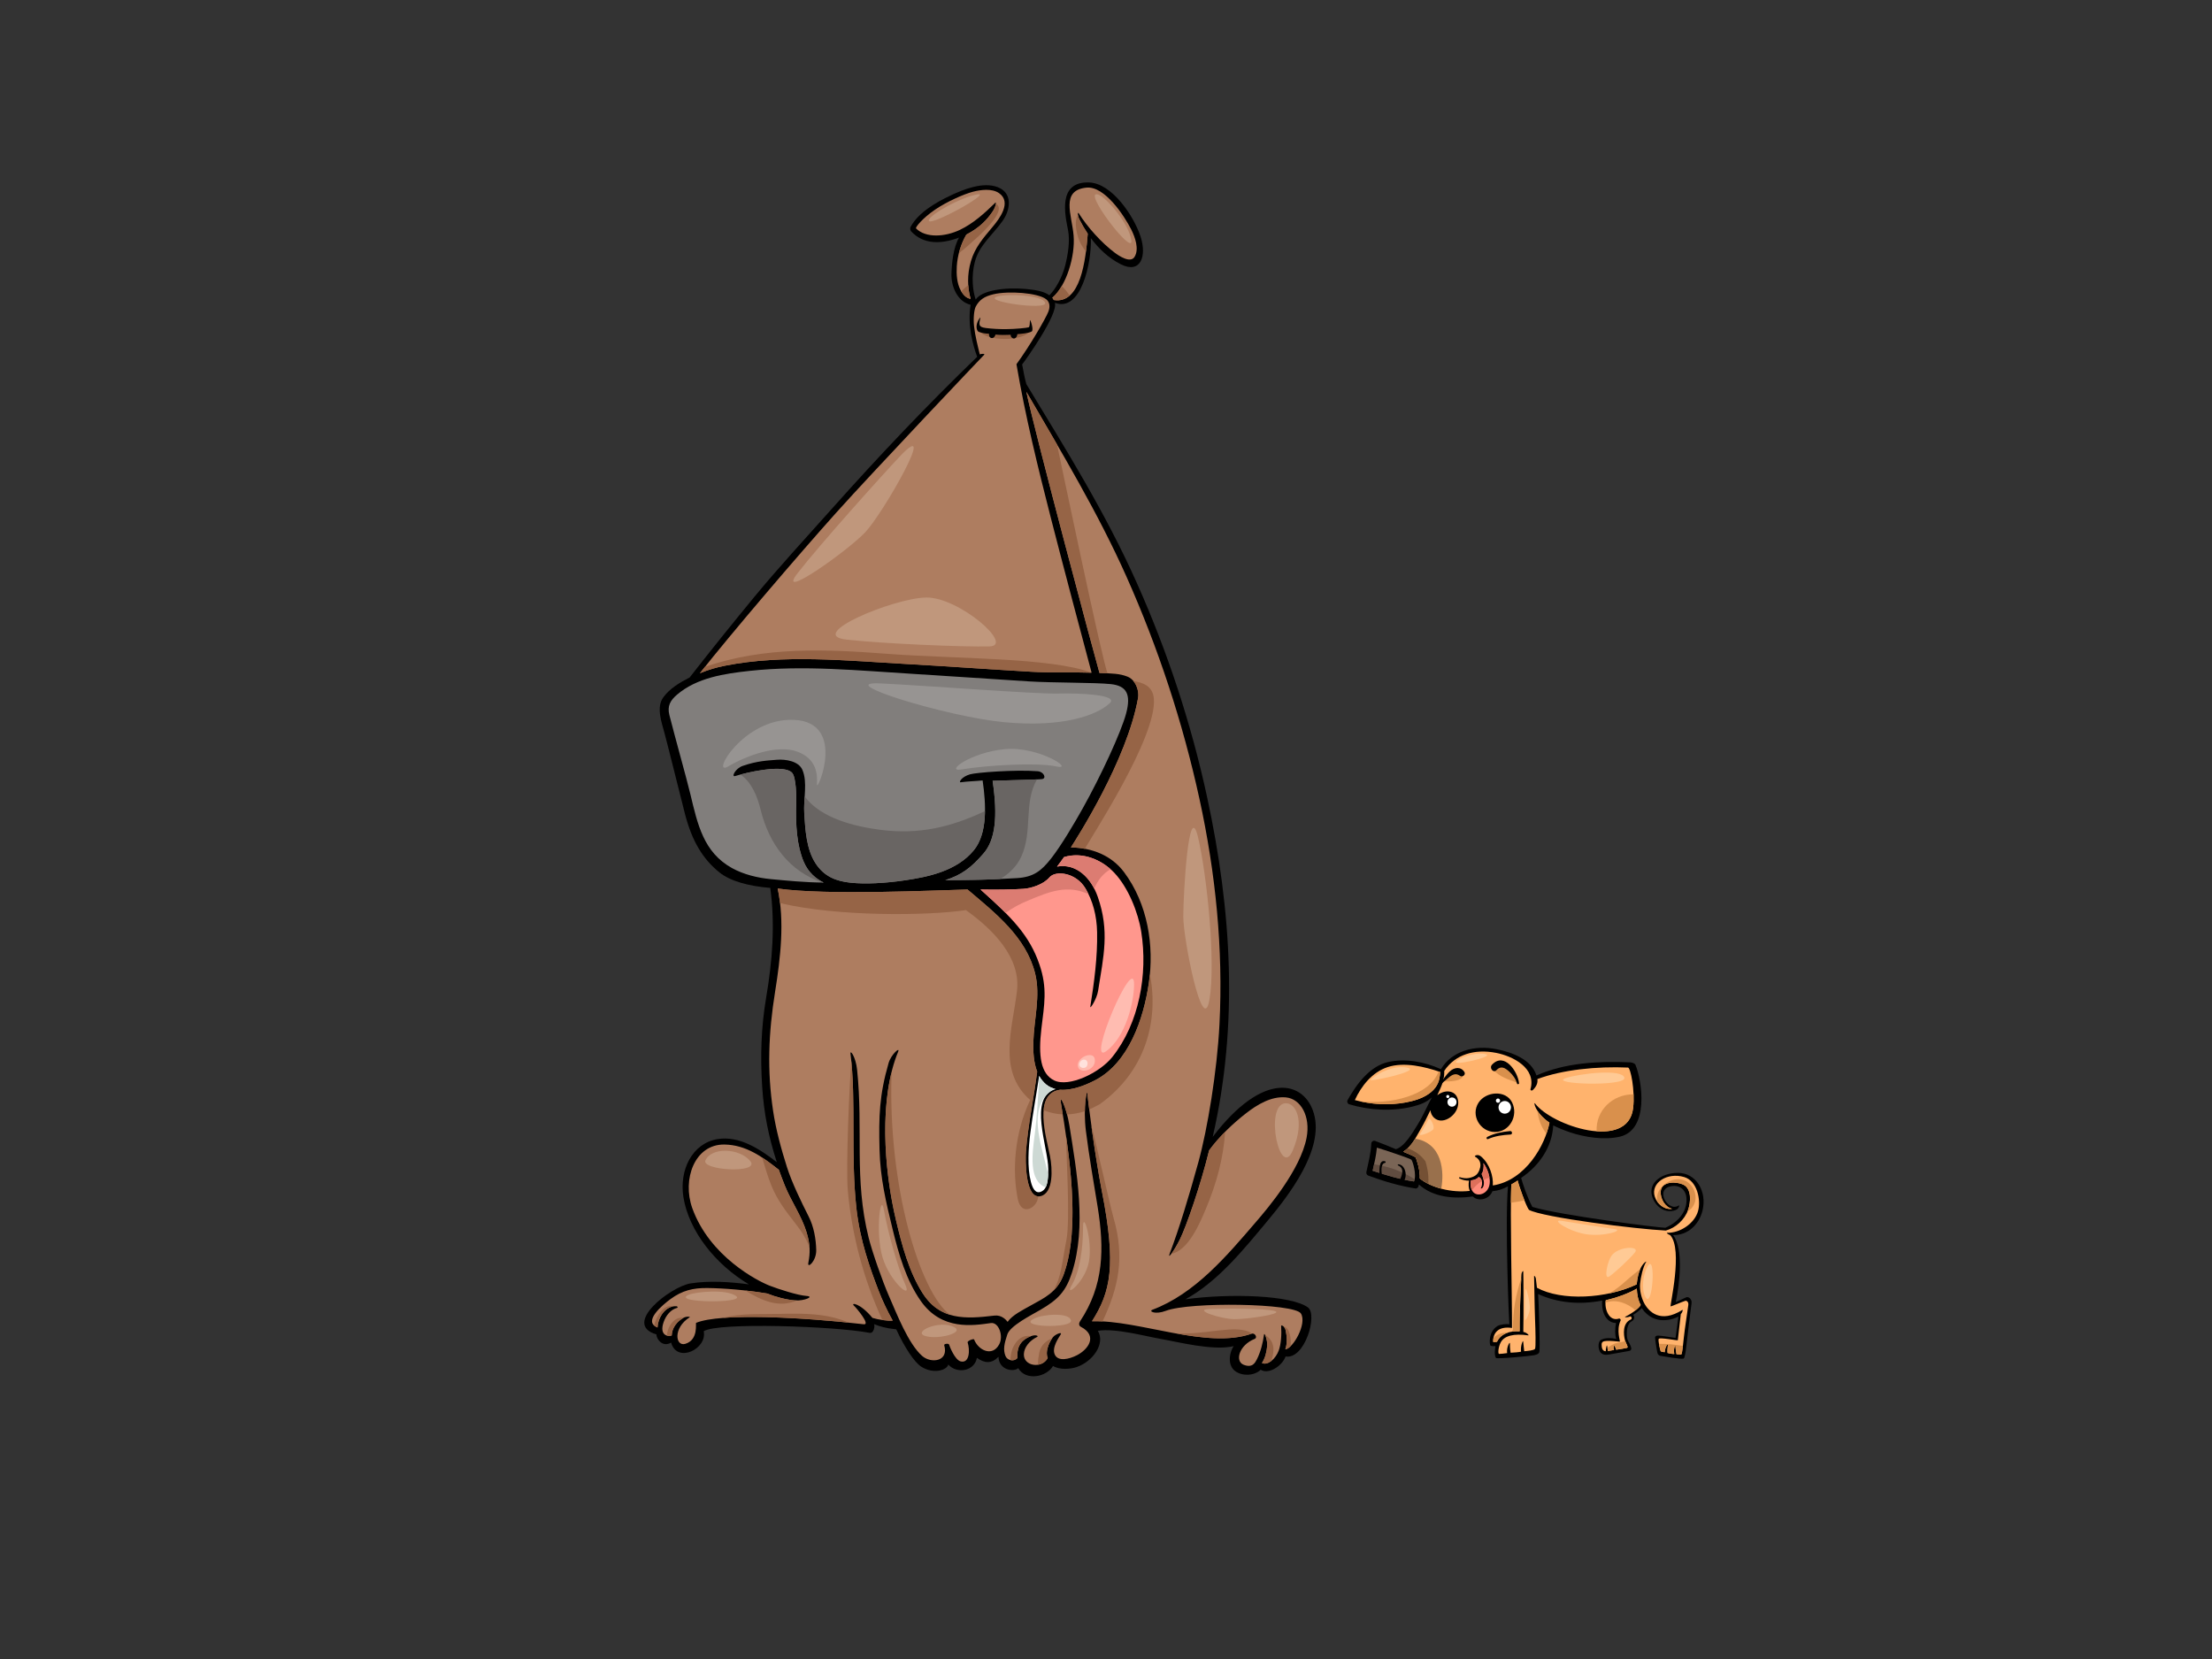 <?xml version="1.0" encoding="utf-8"?>
<!-- Generator: Adobe Illustrator 17.0.0, SVG Export Plug-In . SVG Version: 6.00 Build 0)  -->
<!DOCTYPE svg PUBLIC "-//W3C//DTD SVG 1.1//EN" "http://www.w3.org/Graphics/SVG/1.1/DTD/svg11.dtd">
<svg version="1.1" id="Layer_1" xmlns="http://www.w3.org/2000/svg" xmlns:xlink="http://www.w3.org/1999/xlink" x="0px" y="0px"
	 width="800px" height="600px" viewBox="0 0 800 600" enable-background="new 0 0 800 600" xml:space="preserve">
<rect x="0" y="0" width="800" height="600" fill="#333333" stroke="none"/>
<g>
	<path d="M473.02,472.834c-6.198-4.434-28.069-5.129-44.276-2.939c11.787-6.425,21.241-18.231,29.91-28.644
		c7.554-9.07,20.207-25.479,16.561-38.42c-3.365-11.955-18.251-15.843-36.623,8.343c9.348-40.672,6.85-81.732-2.01-122.809
		c-5.739-26.598-14.333-52.673-25.401-77.464c-11.405-25.59-25.574-48.141-39.981-71.98c-0.635-2.2-1.016-4.396-1.526-7.112
		c1.544-1.979,13.083-18.247,11.84-22.296c9.524,3.574,13.326-14.646,13.009-23.388c2.749,3.693,6.324,7.183,10.866,9.467
		c7.069,3.561,9.451-2.851,7.117-10.018c-2.377-7.305-10.271-19.309-18.643-19.587c-11.394-0.376-8.691,11.667-7.605,17.151
		c0.791,3.969-0.007,8.933-1.045,12.991c-1.092,4.264-3.491,8.521-5.704,10.667c-1.718-1.35-4.802-1.944-8.472-2.289
		c-7.349-0.687-16.025,0.451-18.163,3.84c-1.105-3.201-1.642-8.435-0.326-13.576c1.574-6.102,6.285-9.584,10.038-14.854
		c2.88-4.048,3.782-10.167-1.85-12.271c-5.305-1.976-12.364,0.883-17.009,3.078c-5.147,2.445-11.518,6.065-14.375,11.288
		c-0.317,0.579-0.103,1.37,0.183,1.68c4.271,4.558,10.386,4.828,17.314,2.244c-2.077,3.614-2.625,9.246-2.742,13.107
		c-0.14,4.59,2.205,10.092,6.933,11.188c-1.184,7.327,0.781,14.527,2.375,18.81c-18.346,17.711-35.738,36.071-52.721,55.144
		c-9.479,10.642-18.988,20.897-28.063,31.91c-7.787,9.463-16.073,19.758-23.211,28.927c-3.554,1.802-7.209,3.993-9.534,7.184
		c-2.622,3.618-0.582,9.045,0.435,12.902c1.884,7.102,5.175,20.538,7.358,29.056c2.54,9.934,6.432,16.452,12.52,21.359
		c3.988,3.21,10.729,4.978,18.384,5.599c1.793,13.199,0.759,26.456-1.479,39.599c-1.831,10.729-2.146,21.318-1.459,32.179
		c0.632,9.784,2.263,17.941,5.3,27.425c-6.217-4.823-13.63-9.658-21.471-8.348c-9.119,1.525-13.874,11.153-12.309,20.974
		c1.965,12.303,11.688,24.445,23.688,31.554c-6.8-0.895-14.331-1.412-21.082-0.344c-7.142,1.126-24.96,14.732-12.377,18.446
		c0.054,1.841,2.331,4.746,5.325,2.957c2.122,7.654,13.134,2.292,11.793-4.109c4.991-3.308,47.512-1.83,59.99,0.584
		c1.536,0.302,1.971-2.414,1.637-3.133c2.155,0.786,3.759,1.406,8.003,1.861c3.063,6.669,6.587,11.925,9.036,13.496
		c4.351,2.808,9.309,1.314,9.778-0.757c3.167,3.517,9.502,2.384,10.362-2.433c2.788,2.001,5.239,2.222,7.806-0.371
		c0.112,4.859,5.518,5.592,7.126,4.107c2.779,4.751,10.27,3.212,12.601-0.79c2.353,1.479,6.346,1.168,8.659,0.355
		c5.867-2.061,10.317-8.545,7.543-13.068c6.301-1.034,16.928,1.918,22.836,2.945c5.902,1.016,18.819,4.382,26.285,2.603
		c-1.655,2.475-2.564,7.778,1.596,9.646c3.194,1.437,6.679,0.435,8.183-1.112c2.717,1.804,7.693-1.233,9.006-4.803
		C471.909,491.765,476.654,475.42,473.02,472.834z"/>
	<path fill="#AE7D60" d="M351.034,108.096c-1.398-0.255-2.539-1.164-3.578-3.069c-1.406-2.595-1.586-5.84-1.421-8.702
		c0.234-3.842,1.421-8.028,3.456-11.489c4.7-2.442,7.413-5.224,9.555-8.41c1.075-1.59,1.416-3.588,0.894-3.079
		c-3.781,3.689-7.861,7.432-12.741,9.768c-5.481,2.62-12.4,3.024-15.9-0.504c-0.343-0.346,2.294-3.667,6.884-6.794
		c4.263-2.9,10.362-5.604,13.69-6.47c2.821-0.738,6.942-1.272,9.467,0.519c4.689,3.316,0.048,9.317-2.343,12.18
		c-3.387,4.044-6.389,7.432-7.849,12.419C349.732,99.293,349.886,104.049,351.034,108.096z"/>
	<path fill="#AE7D60" d="M388.284,85.188c-0.64-7.496-4.799-16.374,4.647-17.327c6.607-0.656,13.691,10.187,16.206,15.168
		c1.416,2.819,2.904,7.071,1.194,9.863c-1.494,2.45-5.663-0.367-7.159-1.483c-4.786-3.58-9.9-9.268-13.076-14.34
		c-0.292-0.466-0.501,0.774,0.326,2.371c0.936,1.821,1.914,3.511,2.979,5.092c-0.75,9.594-2.567,25.545-12.28,23.98
		c-0.108-0.151-0.3-0.497-0.528-0.843C385.731,103.329,388.91,92.5,388.284,85.188z"/>
	<path fill="#AE7D60" d="M302.355,185.504c13.66-15.227,53.084-56.73,53.567-57.184c0.488-0.461-1.008-0.42-1.566-0.147
		c-0.755-3.091-1.703-6.748-2.075-10.158c-0.32-2.852,0.028-6.001,0.593-7.086c1.298-2.478,3.072-3.707,6.425-4.505
		c5.522-1.315,16.036-0.504,19.026,1.774c1.359,1.033,1.542,2.731,0.797,4.604c-0.941,2.361-6.527,12.096-11.506,18.919
		c3.181,18.705,7.762,37.339,12.472,55.726c3.931,15.339,11.808,45.126,14.709,55.847c-7.815-0.271-14.135,0.089-21.825-0.347
		c-15.179-0.867-30.339-1.985-45.524-2.824c-21.318-1.181-44.076-3.549-65.207,0.632c-3.354,0.663-5.957,1.435-9.126,2.734
		C264.489,229.056,288.702,200.742,302.355,185.504z"/>
	<path fill="#817E7C" d="M278.927,317.961c-4.913-0.454-9.973-1.667-14.256-4.046c-10.229-5.707-12.359-15.729-14.974-26.629
		c-1.455-6.058-5.541-20.534-7.609-28.701c-0.833-3.281,0.387-5.328,2.779-7.36c7.221-6.146,17.151-7.6,26.206-8.588
		c19.636-2.157,39.787-0.085,59.414,1.099c14.024,0.841,27.649,1.837,41.671,2.702c8.753,0.539,23.897,0.371,29.59,0.981
		c5.693,0.609,7.39,3.657,5.527,10.621c-1.86,6.958-9.228,22.739-15.673,34.278c-2.82,5.06-7.724,13.394-11.354,18.034
		c-3.625,4.641-6.463,6.887-12.556,7.236c-10.359,0.606-15.447,0.688-25.849,0.737c5.802-1.84,9.374-4.445,13.887-9.691
		c4.234-4.909,5.197-13.248,3.261-26.249c1.448-0.104,16.156-0.382,17.877-0.62c1.723-0.233,0.637-2.669-1.55-2.841
		c-8.276-0.634-22.274,0.477-24.476,1.113c-3.215,0.936-4.157,2.991-3.43,2.891c2.672-0.371,5.345-0.396,7.963-0.671
		c1.282,8.762,1.786,19.144-3.149,25.208c-6.247,7.668-16.89,9.691-24.588,10.857c-7.697,1.161-14.794,1.45-19.875,0.932
		c-5.077-0.517-9.631-2.061-12.869-7.116c-3.257-5.09-3.655-12.024-4.019-17.86c-0.35-5.482,1.27-11.344-0.691-15.871
		c-1.341-3.109-6.017-3.909-9.307-3.621c-3.293,0.288-6.891,0.349-12.292,2.218c-2.678,0.925-4.201,4.124-2.705,3.664
		c4.558-1.434,17.818-4.429,20.648-1.108c1.432,1.678,1.516,8.924,1.454,10.551c-0.324,8.463,0.263,15.75,2.652,21.472
		c1.693,4.047,4.587,6.275,7.251,7.605C291.14,319.173,283.981,318.426,278.927,317.961z"/>
	<path fill="#696563" d="M286.527,279.56c-2.507-2.942-13.179-0.927-18.762,0.566c4.023,2.675,6.103,7.767,7.357,12.843
		c3.017,12.243,10.421,22.27,22.358,26.206c0.131,0,0.266,0.013,0.405,0.013c-2.664-1.331-5.558-3.559-7.251-7.605
		c-2.389-5.723-2.976-13.009-2.652-21.472C288.043,288.484,287.959,281.238,286.527,279.56z"/>
	<path fill="#696563" d="M369.337,309.853c4.261-9.231,0.786-19.555,5.706-27.972c-4.426,0.207-14.845,0.416-16.053,0.505
		c1.936,13.001,0.973,21.34-3.261,26.249c-4.513,5.246-8.086,7.851-13.887,9.691c8.183-0.039,13.087-0.094,19.843-0.415
		C364.958,315.995,367.68,313.435,369.337,309.853z"/>
	<path fill="#696563" d="M318.351,300.113c-8.927-1.164-21.409-4.035-27.334-12.07c-0.125,2.07-0.276,4.181-0.143,6.236
		c0.364,5.837,0.762,12.771,4.019,17.86c3.238,5.055,7.792,6.599,12.869,7.116c5.081,0.518,12.178,0.229,19.875-0.932
		c7.698-1.167,18.341-3.189,24.588-10.857c2.934-3.598,3.934-8.725,4.006-14.115C343.835,299.183,332.318,301.923,318.351,300.113z"
		/>
	<path fill="#FF978D" d="M381.205,390.724c-4.805-2.375-5.742-8.806-4.57-18.686c1.039-8.742,2.251-14.569-0.699-23.199
		c-3.587-10.493-9.959-17.018-21.322-27.135c5.936,0.137,11.599,0,15.464-0.238c2.775-0.165,7.27-1.553,9.485-4.161
		c2.224-2.612,9.61-1.783,13.063,4.095c2.595,4.423,4.043,9.711,4.158,15.777c0.173,8.923-1.054,18.095-2.46,26.895
		c-0.179,1.116,2.345-2.739,2.818-5.718c1.967-12.528,4.222-21.644-0.127-34.026c-2.459-7.023-7.841-12.141-14.717-10.92
		c0.86-1.107,1.693-2.255,2.51-3.43c6.825-2.078,13.824,1.056,18.188,5.661c5.011,5.281,8.638,14.281,9.753,21.354
		c2.428,15.281-0.716,33.071-10.46,45.287C397.757,387.963,386.596,393.404,381.205,390.724z"/>
	<path fill="#DC7C72" d="M395.761,321.412c1.332-3.332,3.381-5.604,5.884-7.063c-4.373-3.863-10.677-6.24-16.839-4.37
		c-0.817,1.175-1.65,2.323-2.51,3.43C388.172,312.363,392.956,315.965,395.761,321.412z"/>
	<path fill="#DC7C72" d="M371.648,325.756c8.264-3.473,14.329-5.818,22.004-2.4c-0.315-0.662-0.654-1.322-1.028-1.955
		c-3.452-5.878-10.838-6.707-13.063-4.095c-2.215,2.608-6.71,3.996-9.485,4.161c-3.865,0.238-9.528,0.375-15.464,0.238
		c3.474,3.098,6.476,5.855,9.082,8.489C366.131,328.342,368.952,326.895,371.648,325.756z"/>
	<path fill="#FFFFFF" d="M381.826,393.872c-10.18,2.884-2.66,21.312-2.705,28.948c-0.023,4.123-0.292,7.081-2.499,8.119
		c-2.216,1.043-3.244-1.415-3.801-3.553c-1.358-5.258-0.88-12.197-0.168-17.762c0.864-6.83,2.216-14.158,3.168-20.507
		c0.627,1.112,1.518,2.267,2.534,3.098C379.391,393.059,380.576,393.578,381.826,393.872z"/>
	<path fill="#CDD9D4" d="M378.226,396.302c0.393-0.537,0.875-1.007,1.437-1.404c0.501-0.417,1.045-0.806,1.651-1.174
		c-1.062-0.308-2.061-0.775-2.959-1.508c-1.017-0.831-1.907-1.987-2.534-3.098c-0.354,7.164-0.73,14.534-1.652,21.588
		c-0.837,6.446-2.217,16.404,4.003,18.68c0.593-1.121,0.821-2.675,0.902-4.584C377.022,415.252,372.161,403.375,378.226,396.302z"/>
	<path fill="#AE7D60" d="M464.846,487.982c0.745-1.868,0.605-4.754,0.136-6.849c-0.342-1.517-1.671-2.08-1.641-1.588
		c0.211,3.114-0.038,6.662-0.884,8.926c-1.056,2.837-3.809,5.472-6.062,4.492c1.23-1.92,1.691-3.996,1.913-6.291
		c0.158-1.746-1.003-5.141-1.164-3.946c-0.409,2.977-1.197,6.176-2.587,8.927c-0.625,1.158-1.568,3.184-4.769,1.934
		c-3.206-1.24-1.773-7.055,3.99-9.367c1.139-0.451,0.071-2.278-1.127-1.868c-16.358,5.703-40.602-5.043-57.723-4.498
		c6.734-10.588,8.886-20.09,3.607-46.915c-2.36-11.971-4.961-31.588-5.263-35.539c-0.135-1.826-1.608,4.936-0.54,13.624
		c1.062,8.678,3.088,20.283,4.265,27.563c2.39,14.9,2.32,28.238-6.415,41.333c-0.386,0.593-0.493,1.504,0.318,1.93
		c6.241,3.243,2.717,8.191-1.44,10.303c-2.774,1.411-6.752,2.356-7.97-0.225c-1.218-2.584,1.54-6.313,2.119-7.281
		c0.589-0.966-1.21-0.371-2.341,0.516c-1.126,0.897-3.545,5.259-2.336,7.972c-2.123,3.994-8.789,3.014-8.636-1.392
		c0.082-2.411,1.983-4.865,4.755-6.205c0.739-0.354-0.435-0.969-2.193-0.3c-4.229,1.618-5.11,4.534-4.891,7.873
		c-1.17,1.492-3.626,0.938-4.286-0.625c-1.026-2.422-0.387-4.763,0.636-7.88c1.025-3.123,8.51-6.888,11.956-8.889
		c6.372-3.704,9.223-6.647,11.411-13.44c5.351-16.663,1.74-36.48-0.929-53.279c-1.105-6.803-3.635-11.598-3.087-8.287
		c2.89,17.657,7.283,44.997,1.029,62.212c-2.38,6.532-7.091,8.509-11.881,11.209c-2.82,1.59-6.766,3.514-8.391,5.935
		c-0.527-0.707-2.193-2.581-4.785-2.265c-10.482,1.271-19.701,1.716-25.954-8.092c-4.949-7.783-7.48-17.343-9.599-26.258
		c-4.543-19.021-6.149-44.467,0.745-61.101c0.795-1.914-2.571,1.013-3.465,4.127c-3.365,11.663-3.568,19.297-3.272,31.266
		c0.261,10.335,2.292,18.812,4.738,28.838c2.196,9.003,4.873,18.369,10.218,25.977c7.564,10.752,18.952,8.831,25.31,7.944
		c2.838-0.405,4.641,4.643,3.036,7.669c-2.502,4.719-7.632,2.129-9.09-1.729c-0.152-0.41-2.524,0.498-2.341,1.078
		c0.879,2.744,0.702,7.639-2.519,6.849c-2.13-0.525-4.057-5.565-4.196-6.084c-0.151-0.521-1.915-0.291-1.758,0.222
		c1.758,5.947-4.803,6.711-8.001,3.87c-4.997-4.426-9.086-15.025-12.01-21.708c-2.306-5.251-6.046-15.889-7.343-21.117
		c-5.298-21.342-1.887-38.956-4.155-60.665c-0.497-4.729-2.601-7.539-2.38-5.735c2.08,16.594,0.011,36.701,2.135,55.9
		c1.289,11.67,4.953,21.718,8.001,29.688c1.492,3.883,3.144,7.257,5.117,10.896c-2.016,0.107-5.096-0.326-7.327-1.006
		c-4.533-5.493-8.039-5.641-6.65-4.378c0.8,0.715,6.075,6.975,3.512,6.683c-22.528-2.6-51.92-4.098-60.623-0.518
		c-0.309,0.119,0.954,6.09-3.893,7.593c-3.606,1.117-4.589-5.741,1.583-9.616c0.291-0.192-1.186-0.414-2.298,0.236
		c-3.801,2.227-4.185,5.252-4.218,6.355c-1.485,0.554-4.555-0.11-2.948-4.79c0.821-2.393,2.558-4.604,4.931-5.198
		c0.269-0.07,0.104-0.538-0.176-0.57c-3.778-0.325-6.726,3.603-6.946,7.683c-5.585-2.17,2.086-8.364,4.679-10.272
		c4.235-3.119,8.15-4.055,13.291-4.005c5.798,0.055,14.059,0.697,21.744,1.994c2.989,1.225,7.031,2.291,10.157,2.487
		c3.13,0.206,7.095-1.413,3.949-1.628c-3.143-0.225-9.939-2.412-13.312-3.719c-4.389-1.713-21.64-10.552-27.934-28.008
		c-3.729-10.364,0.815-23.192,11.635-23.028c7.717,0.122,13.672,4.39,19.669,9.141c0.507,1.47,1.591,4.296,2.168,5.716
		c2.33,5.759,6.022,10.899,7.847,16.856c1.349,4.373,1.369,7.481,0.65,11.062c-0.47,2.339,2.931-0.611,2.854-4.586
		c-0.086-4.101-0.885-8.538-2.769-12.222c-2.608-5.126-6.065-12.26-7.812-17.777c-2.086-6.552-4.012-13.606-5.026-20.415
		c-2.18-14.545-1.671-28.081,0.74-43.107c1.981-12.338,3.459-25.445,0.931-37.248c17.933,2.537,57.094,0.619,68.665,0.352
		c9.941,8.454,21.182,17.117,24.455,30.436c1.994,8.099-0.449,16.577-0.665,24.763c-0.085,3.394,0.082,7.335,1.392,10.66
		c-1.164,9.252-3.373,19.686-4.064,29c-0.194,2.56-0.398,17.508,5.352,16.02c4.703-1.209,4.209-10.034,3.35-14.424
		c-1.319-6.823-6.27-22.631,3.666-24.043c4.363,0.336,9.311-1.695,12.717-3.471c12.115-6.328,17.463-22.234,19.34-34.967
		c2.026-13.722-0.381-28.797-8.965-40.279c-4.453-5.948-11.478-8.807-19.213-8.925c2.164-3.379,20.269-31.532,24.293-53.971
		c0.52-2.885-0.966-6.664-3.812-7.786c-2.843-1.131-5.408-1.137-10.135-1.335c-1.418-4.794-23.463-87.228-26.445-101.682
		c12.708,21.847,25.908,43.736,36.214,66.865c11.502,25.817,20.361,52.725,26.395,80.403c5.831,26.717,8.62,54.111,7.232,81.47
		c-0.849,16.825-4.319,37.923-7.647,49.952c-3.313,12.031-6.991,24.192-10.345,32.943c-0.95,2.47,1.59-0.849,3.763-5.266
		c2.181-4.416,7.347-19.153,10.49-32.025c3.816-5.214,8.783-9.852,13.361-13.416c4.021-3.132,9.134-6.227,14.398-5.74
		c5.381,0.49,8.95,6.843,7.498,14.537c-2.172,11.539-13.947,25.443-18.296,30.488c-10.566,12.296-22.076,26.008-37.549,31.813
		c-1.297,0.585,1.169,1.789,4.941,0.346c8.718-3.318,46.526-2.758,48.845,0.979C472.81,478.785,467.498,487.914,464.846,487.982z"/>
	<path fill="#966446" d="M349.491,84.836c-1.213,2.069-2.116,4.391-2.703,6.745c1.456-1.093,2.815-2.277,4.037-3.38
		c2.034-1.84,14.014-11.897,9.341-14.546c-0.056,0.599-0.44,1.763-1.12,2.77C356.904,79.612,354.191,82.394,349.491,84.836z"/>
	<path fill="#966446" d="M347.656,105.365c0.982,1.669,2.071,2.494,3.378,2.731c-0.449-1.571-0.738-3.246-0.841-4.991
		C349.288,103.78,348.436,104.536,347.656,105.365z"/>
	<path fill="#966446" d="M390.845,88.104c0.565,1.053,1.205,2.004,1.902,2.898c0.301-2.287,0.505-4.512,0.653-6.471
		c-1.065-1.581-2.042-3.27-2.979-5.092c-0.342-0.659-0.505-1.256-0.554-1.703C388.131,80.31,389.67,85.9,390.845,88.104z"/>
	<path fill="#966446" d="M383.983,103.451c-0.997,1.696-2.128,3.158-3.391,4.217c0.228,0.346,0.42,0.692,0.528,0.843
		c2.341,0.379,4.216-0.277,5.734-1.604C386.032,105.624,385.072,104.449,383.983,103.451z"/>
	<path fill="#966446" d="M320.967,236.469c-22.574-1.716-44.465-2.676-66.009,4.701c-0.641,0.798-1.272,1.592-1.844,2.318
		c3.169-1.299,5.771-2.071,9.126-2.734c21.131-4.181,43.889-1.813,65.207-0.632c15.185,0.839,30.346,1.956,45.524,2.824
		c7.689,0.436,14.01,0.077,21.825,0.347C379.987,237.708,345.257,238.323,320.967,236.469z"/>
	<path fill="#966446" d="M372.903,117.658c-0.039,0.371-0.065,0.739-0.13,1.122c-0.098,0.601-0.722,0.95-1.26,0.979
		c-3.389,0.188-6.768-0.128-10.156-0.123c-2.508,0-4.994-0.033-7.353-0.952c-0.013,0-0.018-0.004-0.026-0.01
		C354.05,123.913,374.085,124.226,372.903,117.658z"/>
	<path fill="#966446" d="M384.362,403.038c-0.233-1.491-0.474-2.952-0.693-4.327c-0.434-2.613,1.059-0.162,2.24,4.338
		c2.187-0.067,4.34-0.474,6.446-1.158c0.08-4.832,0.821-7.763,0.917-6.492c0.076,1.028,0.318,3.118,0.659,5.856
		c1.321-0.599,2.625-1.255,3.906-1.967c16.295-11.738,21.371-29.839,18.036-47.04c-0.106,1.15-0.233,2.292-0.4,3.429
		c-1.877,12.733-7.225,28.639-19.34,34.967c-3.406,1.776-8.354,3.807-12.717,3.471c-4.074,0.576-5.638,3.581-5.979,7.397
		C379.741,402.464,382.061,402.944,384.362,403.038z"/>
	<path fill="#966446" d="M417.299,252.589c-0.421-4.574-4.045-5.747-7.424-6.294c1.424,1.683,2.086,4.162,1.712,6.208
		c-4.024,22.438-22.129,50.592-24.293,53.971c1.737,0.033,3.431,0.215,5.072,0.526C393.818,303.983,418.603,266.569,417.299,252.589
		z"/>
	<path fill="#966446" d="M400.571,243.506c-1.693-3.353-17.863-80.752-18.274-82.736c-3.685-6.383-7.407-12.723-11.1-19.071
		c2.982,14.454,25.027,96.888,26.445,101.682C398.732,243.428,399.685,243.469,400.571,243.506z"/>
	<path fill="#966446" d="M349.339,329.153c9.861,7.044,19.911,17.204,18.464,29.269c-1.628,13.651-7.148,28.906,4.766,39.416
		c-5.82,12.323-6.482,25.781-4.483,35.759c1.332,6.659,7.163,3.207,7.414-0.92c-4.826-0.243-4.63-13.698-4.453-16.113
		c0.691-9.314,2.9-19.749,4.064-29c-1.31-3.325-1.476-7.266-1.392-10.66c0.216-8.186,2.66-16.663,0.665-24.763
		c-3.273-13.319-14.514-21.982-24.455-30.436c-11.571,0.267-50.732,2.185-68.665-0.352c0.372,1.725,0.642,3.484,0.853,5.264
		C302.692,331.545,335.465,331.244,349.339,329.153z"/>
	<path fill="#966446" d="M398.748,477.905c5.825-12.375,8.052-23.088,4.064-37.157c-1.641-5.814-6.643-28.668-8.104-33.583
		c1.033,7.505,2.467,16.895,3.826,23.773c5.279,26.825,3.127,36.327-3.607,46.915C396.161,477.814,397.442,477.837,398.748,477.905z
		"/>
	<path fill="#966446" d="M444.484,480.842c-4.778,0.359-7.752,0.882-11.383,1.188c-2.53,0.221-5.01,0.3-7.466,0.283
		c9.693,1.733,19.216,2.745,26.962,0.06C452.466,481.613,449.254,480.476,444.484,480.842z"/>
	<path fill="#966446" d="M456.395,492.963c1.083,0.469,2.275,0.103,3.345-0.722c0.375-0.961,0.613-1.967,0.732-2.839
		c0.411-2.924-0.543-5.144-2.923-6.577c0.381,0.774,0.868,2.683,0.76,3.847C458.086,488.966,457.625,491.043,456.395,492.963z"/>
	<path fill="#966446" d="M466.763,486.871c0.318-2.871-0.345-6.716-2.493-7.065c0.291,0.291,0.575,0.737,0.711,1.327
		c0.469,2.094,0.609,4.98-0.136,6.849C465.4,487.971,466.068,487.548,466.763,486.871z"/>
	<path fill="#966446" d="M426.807,448.067c-1.159,2.351-2.412,4.374-3.195,5.401c6.218-1.17,10.392-11.263,12.493-16.245
		c3.826-9.07,6.322-18.168,6.999-27.905c-2.074,2.096-4.062,4.342-5.806,6.724C434.154,428.915,428.988,443.651,426.807,448.067z"/>
	<path fill="#966446" d="M380.555,483.965c-2.283,0.954-4.17,2.58-4.721,5.383c-0.248,1.295-0.469,2.781-0.422,4.227
		c1.41-0.227,2.761-1.008,3.52-2.44C377.949,488.914,379.388,485.592,380.555,483.965z"/>
	<path fill="#966446" d="M372.853,483.25c-4.375-0.958-7.499,4.015-7.392,8.645c0.895,0.21,1.876,0.015,2.505-0.784
		C367.748,487.773,368.628,484.86,372.853,483.25z"/>
	<path fill="#966446" d="M241.187,483.031c0.609,0.18,1.27,0.141,1.757-0.047c0.033-1.103,0.418-4.124,4.214-6.355
		C244,476.03,241.401,479.634,241.187,483.031z"/>
	<path fill="#966446" d="M281.843,475.186c-6.99,0.173-13.908-0.301-20.435,1.461c11.608-0.91,29.632,0.066,45.513,1.694
		C299.186,474.945,290.617,474.96,281.843,475.186z"/>
	<path fill="#966446" d="M283.85,428.789c-0.577-1.421-1.66-4.246-2.168-5.716c-1.999-1.585-3.992-3.103-6.039-4.443
		c1.025,3.425,2.009,6.876,3.35,10.178c2.163,5.305,5.206,9.222,8.659,13.658c2.251,2.886,4.133,5.712,5.129,8.829
		c-0.096-1.724-0.432-3.532-1.085-5.649C289.872,439.688,286.179,434.548,283.85,428.789z"/>
	<path fill="#966446" d="M309.74,437.052c-2.017-18.22-0.259-37.233-1.846-53.308c-0.64,7.323-2.036,38.403-1.258,47.013
		c1.462,16.002,5.773,32.176,12.492,46.652c1.35,0.189,2.679,0.284,3.73,0.227c-1.973-3.638-3.625-7.013-5.117-10.896
		C314.694,458.77,311.029,448.722,309.74,437.052z"/>
	<path fill="#966446" d="M385.554,410.779c-0.015,5.748,1.572,30.446,0.137,37.618c-1.574,7.896-1.777,13.466-4.738,18.427
		c1.515-1.483,2.811-3.336,3.745-5.901C389.654,447.278,387.921,427.288,385.554,410.779z"/>
	<path fill="#966446" d="M324.088,441.452c2.119,8.914,4.65,18.475,9.599,26.258c2.769,4.346,6.119,6.67,9.909,7.811
		c-10.838-7.97-22.633-46.616-21.126-87.832C318.446,403.88,320.173,425.048,324.088,441.452z"/>
	<path fill="#966446" d="M287.675,470.314c-3.126-0.196-7.167-1.263-10.157-2.487c-2.631-0.444-5.324-0.809-7.977-1.095
		c6.026,3.697,12.148,6.428,18.694,3.602C288.048,470.334,287.865,470.331,287.675,470.314z"/>
	<path fill="#966446" d="M243.378,472.498c-2.954-1.032-6.111,3.323-6.791,6.881c0.309,0.265,0.685,0.519,1.217,0.731
		C237.998,476.547,240.276,473.09,243.378,472.498z"/>
	<path d="M372.501,115.861c-0.041,0.722-0.041,2.364-0.451,2.513c-0.561,0.21-4.831,0.653-8.206,0.67
		c-2.46,0.019-4.946-0.113-7.376-0.423c-2.649-0.348-2.453-1.243-1.892-3.752c0.058-0.287-1.395,1.41-1.395,3.274
		c0,0.997,0.354,1.744,0.869,1.907c1.314,0.419,2.25,0.614,3.636,0.646c-0.07,0.765,0.197,1.439,0.938,1.567
		c0.675,0.114,1.351-0.682,1.392-1.258c2.071,0.183,3.432,0.159,5.512,0.074c-0.061,0.752,0.637,1.406,1.274,1.333
		c0.714-0.078,1.157-1.031,1.114-1.556c1.663-0.152,3.961-0.314,5.188-0.956C374.035,119.402,372.538,115.138,372.501,115.861z"/>
	<path fill="#979492" d="M318.434,247.163c16.37,0.794,56.151,3.887,64.237,3.669c8.079-0.209,21.953,0.451,18.716,3.462
		c-4.888,4.533-17.226,8.86-38.077,6.912C342.47,259.262,300.568,246.295,318.434,247.163z"/>
	<path fill="#979492" d="M263.346,277.197c6.636-3.92,17.657-7.992,24.89-5.404c7.23,2.596,7.444,8.428,7.23,11.885
		c-0.209,3.457,11.057-22.47-8.3-23.33C268.793,259.524,256.751,281.084,263.346,277.197z"/>
	<path fill="#979492" d="M347.79,278.275c9.108-1.543,27.221-2.59,34.239-1.079c7.02,1.516-6.166-7.351-18.501-6.265
		C351.194,272.01,341.41,279.361,347.79,278.275z"/>
	<path fill="#FFBCB1" d="M410.154,355.918c0,6.438-3.039,19.301-10.198,24.341C392.803,385.292,410.154,344.723,410.154,355.918z"/>
	<path fill="#FFBCB1" d="M389.92,385.974c0.881,2.546,6.619,0.998,6.027-2.932C395.444,379.726,388.769,382.633,389.92,385.974z"/>
	<path fill="#FFE2DD" d="M390.556,384.217c0.843-1.638,3.137-1.205,2.716,0.843C392.858,387.103,389.507,386.258,390.556,384.217z"
		/>
	<path fill="#C0977C" d="M335.984,79.458c0.93-2.168,11.319-8.01,17.436-9.144C359.54,69.185,334.405,83.133,335.984,79.458z"/>
	<path fill="#C0977C" d="M397.297,70.409c2.936,1.112,11.126,10.553,11.867,16.584C409.909,93.019,390.8,67.965,397.297,70.409z"/>
	<path fill="#C0977C" d="M360.383,107.344c3.437-1.233,16.783-0.659,17.62,2.169C378.835,112.34,355.645,109.04,360.383,107.344z"/>
	<path fill="#C0977C" d="M325.716,164.786c-6.297,6.615-29.01,31.914-37.227,42.478c-8.21,10.559,17.885-7.86,24.412-14.74
		C319.43,185.654,339.495,150.299,325.716,164.786z"/>
	<path fill="#C0977C" d="M306.138,231.32c13.05,1.475,42.544,2.71,51.728,2.462c9.178-0.245-11.124-17.925-22.968-17.681
		C323.054,216.347,291.169,229.632,306.138,231.32z"/>
	<path fill="#C0977C" d="M255.136,419.648c2.245-4.884,12.324-4.42,16.196,0.248C275.197,424.552,253.45,423.329,255.136,419.648z"
		/>
	<path fill="#C0977C" d="M249.091,468.265c2.287-0.996,13.543-2.209,17.16,0.485C269.88,471.458,242.333,471.205,249.091,468.265z"
		/>
	<path fill="#C0977C" d="M336.11,483.485c5.037,0.661,13.776-1.957,7.983-3.928C338.285,477.593,328.616,482.503,336.11,483.485z"/>
	<path fill="#C0977C" d="M374.06,476.858c3.54-1.672,12.813-2.211,13.289,0.735C387.834,480.543,367.288,480.05,374.06,476.858z"/>
	<path fill="#C0977C" d="M319.672,437.57c1.419,8.063,5.075,21.119,7.734,27.009c2.658,5.888-5.552-0.982-8.217-9.822
		C316.532,445.917,318.463,430.694,319.672,437.57z"/>
	<path fill="#C0977C" d="M391.708,443.713c0,7.874-1.212,16.203-4.117,21.112c-2.897,4.911,5.077-1.223,6.282-8.842
		C395.088,448.377,391.708,437.816,391.708,443.713z"/>
	<path fill="#C0977C" d="M464.698,399.02c3.721-0.48,7.497,5.895,2.899,16.946C463.006,427.014,457.199,400.005,464.698,399.02z"/>
	<path fill="#C0977C" d="M437.385,473.419c6.116-0.237,20.301-0.248,23.685,0.735c3.388,0.981-9.669,2.944-14.5,2.944
		C441.731,477.098,431.1,473.663,437.385,473.419z"/>
	<path fill="#C0977C" d="M433.275,302.768c3.195,13.449,6.523,45.428,4.11,58.936c-2.417,13.501-9.431-22.1-9.431-30.205
		C427.954,323.391,429.893,288.538,433.275,302.768z"/>
	<g>
		<path d="M539.874,486.607L539.874,486.607c-0.009-0.004-0.011-0.009-0.015-0.011C539.863,486.603,539.865,486.603,539.874,486.607
			z"/>
		<path d="M606.836,424.191c-6.546,0.04-11.274,4.127-9.011,9.357c1.43,3.319,4.813,5.466,8.311,4.034
			c1.171-0.476,1.345-1.864,1.012-1.633c-3.754,2.662-8.907-5.852-2.734-6.946c3.091-0.544,5.374,1.31,5.537,4.474
			c0.263,5.016-3.393,8.758-7.679,10.569c-2.541-0.061-37.539-4.422-48.07-7.547c-1.894-3.539-3.556-8.546-4.058-10.497
			c6.688-4.491,11.231-11.369,11.597-18.971c2.019,0.992,4.035,1.798,6.09,2.493c5.376,1.802,12.361,2.875,17.986,1.574
			c10.762-2.479,8.07-20.343,5.619-26.09c-0.13-0.295-1.012-0.757-1.797-0.79c-11.247-0.513-23.487,0.087-33.957,4.738
			c-1.982-6.001-8.935-8.344-14.338-9.482c-8.023-1.688-16.411,0.698-20.2,7.222c-5.949-2.734-12.881-3.943-18.962-2.63
			c-6.821,1.474-11.644,8.133-14.838,13.866c-0.26,0.46,0.027,1.275,0.567,1.436c7.259,2.184,15.514,2.672,22.874,0.864
			c2.706-0.674,4.936-1.413,7.063-3.346c-1.989,3.73-3.054,6.489-5.291,10.084c-1.49,2.392-4.646,7.866-7.749,8.648
			c-2.498-1.061-5.225-2.155-7.477-2.992c-0.642-0.236-1.376,0.249-1.403,1.012c-0.111,3.479-1.034,6.775-1.746,10.166
			c-0.12,0.575,0.091,1.152,0.675,1.364c5.564,2.049,11.186,3.728,17.055,4.666c0.589,0.084,1.16-0.457,1.237-1.458
			c5.079,4.586,12.417,5.327,19.519,4.354c2,1.999,6.03,1.01,7.081-1.9c2.311-0.24,3.591-0.748,5.626-1.761
			c-1.123,12.865,0.364,49.097,0.495,49.925c-0.922-0.318-3.428,0.042-4.274,0.575c-3.462,2.155-2.868,6.761-2.572,7.065
			c0.283,0.302,1.665,0.194,1.848,0.218c-0.261,1.123-0.47,3.372,0.159,4.269c0.331,0.469,12.817-0.731,13.825-0.985
			c1.008-0.256,1.73-0.473,1.888-1.278c0.29-1.536-0.228-18.018-0.461-20.834c7.198,3.246,15.018,3.896,23.165,2.356
			c-0.328,5.177,2.078,8.088,5.003,8.095c-0.386,2.091-0.424,4.293,0.092,5.771c-1.786-0.355-3.782-0.518-5.392,0.255
			c-1.298,0.632-1.147,2.981-0.644,4.066c0.747,1.631,2.311,1.542,3.84,1.244c2.372-0.462,5.105-0.871,6.938-1.234
			c0.453-0.09,0.774-0.494,0.691-0.941c-0.273-1.468-1.025-2.067-1.387-3.266c-0.357-1.193-0.565-5.416,1.47-6.474
			c1.287-0.658,1.094-1.916,0.55-2.367c1.033-0.549,2.207-1.463,3.152-2.423c4.549,6.748,11.823,3.882,13.258,3.049
			c-0.06,0.507-1.023,7.526-1.021,7.72c-1.999-0.299-4.771-0.741-6.331-0.838c-0.497-0.033-1.115,0.19-1.085,0.795
			c0.062,1.171,0.745,5.232,0.898,5.667c0.142,0.41,0.611,0.803,1.024,0.864c1.226,0.197,7.438,1.297,8.403,0.988
			c0.362-0.115,0.725-2.141,0.966-4.412c0.245-2.265,1.672-14.212,1.901-15.571c0.235-1.373-1.003-2.585-1.949-2.167
			c-1.014,0.456-2.418,1.095-3.762,1.731c1.302-6.198,2.969-19.02-0.951-24.231c5.162,0.083,9.359-3.645,10.627-8.871
			C617.438,430.789,613.358,424.147,606.836,424.191z"/>
		<path fill="#FFB36D" d="M517.67,394.874c-2.609,2.248-6.154,3.257-9.428,3.862c-5.963,1.083-12.363,0.749-18.243-0.88
			c2.315-5.034,6.196-10.053,11.84-11.92c6.027-1.98,13.522-0.124,19.016,1.76C520.73,390.804,519.905,392.944,517.67,394.874z"/>
		<path fill="#7A6556" d="M511.383,427.292c-5.106-0.767-10.048-2.232-14.945-3.871c0.63-2.783,1.277-5.521,1.53-8.361
			c2.279,0.668,12.037,3.902,12.473,4.362C510.89,419.876,512.474,424.799,511.383,427.292z"/>
		<path fill="#604C40" d="M507.789,424.332c-3.746-1.79-7.211-2.677-10.825-3.258c-0.175,0.775-0.35,1.557-0.526,2.348
			c4.897,1.638,9.839,3.104,14.945,3.871c0.113-0.255,0.192-0.542,0.248-0.844C510.389,425.675,509.111,424.961,507.789,424.332z"/>
		<path fill="#FF8B7A" d="M538.523,429.153c-1.024,3.068-4.819,3.822-6.108,1.442c-0.639-1.183-0.617-2.393-0.452-3.676
			c1.345-0.194,2.195-0.493,2.772-1.203c1.197,0.083,1.737,2.393,0.836,3.989c-0.123,0.221,0.446,0.252,0.774-0.38
			c0.416-0.802,0.615-2.185-0.494-4.741c0.609-0.825,0.906-2.564,0.621-3.946C537.631,422.021,539.538,426.095,538.523,429.153z"/>
		<path fill="#DE705B" d="M536.55,426.762c0.674-0.369,1.385-0.658,2.127-0.881c-0.357-2.208-1.433-4.321-2.205-5.243
			c0.285,1.382-0.012,3.121-0.621,3.946C536.224,425.436,536.433,426.152,536.55,426.762z"/>
		<path fill="#DE705B" d="M535.912,427.129c-0.164-0.78-0.585-1.371-1.177-1.412c-0.577,0.71-1.427,1.009-2.772,1.203
			c-0.153,1.231-0.173,2.403,0.395,3.535C533.347,429.126,534.554,427.984,535.912,427.129z"/>
		<path fill="#FFB36D" d="M539.895,428.737c0.248-3.276-1.157-7.848-4.21-10.449c-1.331-1.135-2.582-0.181-2.241,0.005
			c2.733,1.545,1.944,3.908,1.629,4.773c-0.543,1.462-1.274,2.231-2.936,2.75c-1.655,0.528-2.991,0.301-4.124-0.049
			c-0.297-0.089-0.475,0.308-0.19,0.451c1.146,0.55,2.341,0.818,3.471,0.779c-0.233,1.263-0.22,2.553,0.279,3.702
			c-6.517,0.775-13.982-1.129-18.071-4.498c0.181-2.879-1.193-7.114-1.526-7.574c-0.337-0.461-3.182-1.517-4.469-2.101
			c2.925-1.777,4.58-5.192,6.139-7.886c1.342-2.314,2.539-4.715,3.682-7.128c0.107,1.02,0.538,2.004,1.3,2.718
			c1.753,1.63,4.051,1.141,5.836-0.1c2.016-1.408,3.409-3.989,2.793-6.501c-0.422-1.725-1.611-2.745-3.355-2.887
			c-1.373-0.118-2.904,0.427-4.09,1.354c1.211-2.689,2.654-5.21,2.527-8.816c3.958-5.93,10.948-8.008,18.708-6.505
			c6.207,1.203,14.612,5.55,12.477,13.123c-0.128,0.484,0.503,0.653,0.79,0.379c1.432-1.353,1.891-2.703,1.703-4.013
			c9.019-3.387,21.536-4.666,32.796-4.161c0.888,0.045,2.583,8.188,1.827,14.647c-1.831,15.612-29.481,6.355-35.472-1.672
			c-0.584-0.782-0.208,3.175,5.218,6.966C558.923,413.885,551.876,426.889,539.895,428.737z"/>
		<path fill="#99704C" d="M521.249,429.894c0.287-1.662,0.438-3.331,0.399-4.988c-0.103-3.946-1.179-8.08-4.326-10.684
			c-1.764-1.453-3.604-2.099-5.506-2.413c-1.127,1.829-2.468,3.602-4.308,4.718c1.287,0.584,4.131,1.64,4.469,2.101
			c0.333,0.46,1.706,4.694,1.526,7.574C515.462,427.826,518.213,429.09,521.249,429.894z"/>
		<path fill="#745034" d="M515.531,420.016c-1.548-2.151-3.75-3.828-6.493-4.707c-0.473,0.453-0.959,0.876-1.53,1.219
			c1.287,0.584,4.131,1.64,4.469,2.101c0.333,0.46,1.706,4.694,1.526,7.574c0.873,0.718,1.921,1.359,3.054,1.934
			c0.149-1.888-0.012-3.816-0.341-5.406C516.045,421.864,515.828,420.924,515.531,420.016z"/>
		<path fill="#FFB36D" d="M587.737,476.248c-0.294,0.15,0.685,0.347,1.873-0.152c0.366-0.076,0.831,0.844,0.153,1.141
			c-2.997,1.325-2.625,5.37-2.056,7.519c0.228,0.878,1.358,2.566,0.741,2.702c-0.618,0.137-2.797,0.584-3.982,0.67
			c-0.041-0.682-0.806-1.755-0.834-1.547c-0.08,0.553,0.053,1.101,0.105,1.656c-0.646,0.114-1.588,0.276-2.233,0.379
			c-0.045-0.703-0.223-1.72-0.297-1.983c-0.091-0.363-0.54,1.4-0.444,2.065c-1.423-0.036-1.503-1.563-1.511-2.451
			c-0.007-1.093,0.833-1.208,1.787-1.283c1.539-0.108,3.233,0.164,4.78,0.261c0.309,0.021-1.411-4.016,0.329-7.736
			c0.096-0.202-0.26-0.715-0.624-0.603c-3.661,1.196-5.362-3.654-4.769-6.639c3.694-0.845,8.159-2.403,11.224-4.204
			c0.065,1.993,0.42,4.087,1.398,5.895C593.11,472.686,591.069,474.591,587.737,476.248z"/>
		<path fill="#FFB36D" d="M614.117,438.022c-1.292,4.533-6.561,7.939-11.11,7.826c-0.559-0.021,0.442,0.698,1.052,0.853
			c4.718,5.217-0.269,25.857,0.144,25.791c0.41-0.065,4.335-1.747,5.304-2.027c0.495-0.134,1.238,0.382,1.094,1.52
			c-0.147,1.154-0.844,5.723-1.282,8.972c-0.44,3.24-0.86,8.732-1.265,8.877c-0.398,0.145-1.532-0.062-1.742-0.084
			c-0.132-0.458-0.378-2.647-0.395-2.989c-0.026-0.341-0.78,0.986-0.381,2.929c-0.695,0.039-2.082-0.239-2.437-0.365
			c-0.133-0.816,0.079-2.523,0.119-2.951c0.047-0.423-0.959,0.427-1.157,2.674c-0.142,0-1.257-0.178-1.424-0.343
			c-0.172-0.174-1.055-3.909-0.738-4.499c0.312-0.601,6.861,0.683,6.912,0.515c0.045-0.182,0.892-8.191,1.077-9.472
			c0.694-0.681,0.782-1.635,0.59-1.516c-7.978,5.047-12.269,0.668-13.944-2.633c-0.946-1.873-1.575-4.527-1.379-6.796
			c0.201-2.269,1.035-6.134,2.241-7.988c0.191-0.285-2.769,0.854-3.456,8.189c-10.914,5.215-27.208,6.069-36.084,1.232
			c-0.115-1.158-0.255-2.315-0.412-3.458c-0.037-0.264-0.657-1.314-0.617-0.634c0.041,0.686,0.165,10.938,0.336,15.25
			c0.168,4.313,0.33,10.383,0,10.932c-0.336,0.562-2.9,0.775-3.91,0.855c-0.077-0.826-0.297-2.991-0.381-3.545
			c-0.086-0.555-1.055,1.714-0.757,3.714c-0.57,0.158-2.648,0.347-3.774,0.377c-0.261-1.356-0.261-2.808-0.261-3.448
			c0-0.643-1.283,1.361-1.011,3.587c-0.84,0.137-2.419,0.296-2.898,0.296c-0.48,0-0.321-2.495,0.612-4.22
			c1.274-2.358,4.75-3.24,9.959-2.493c0.422,0.058-0.549-1.031-1.819-1.258c0.126-5.074,0.073-20.702-0.012-21.923
			c-0.01-0.236-0.629,0.125-0.674,1.367c-0.035,1.237-0.732,13.394-0.641,20.361c-3.666-0.255-6.826,0.907-8.186,3.767
			c-0.255,0.045-1.012,0.134-1.387,0.045c-0.11-3.273,1.889-5.763,6.813-5.047c0.024-13.296-0.733-40.807-0.255-51.885
			c0.885-0.462,1.46-0.899,2.318-1.434c0.281,1.555,2.982,9.149,4.063,10.607c5.033,2.739,38.969,6.988,49.514,7.489
			c3.554-0.974,6.811-3.908,8.062-7.503c0.929-2.659,1.358-7.559-1.695-9.077c-2.362-1.165-7.891-1.388-8.228,2.371
			c-0.23,2.67,1.663,5.833,4.16,6.331c-2.667,0.479-5.451-1.613-6.319-4.443c-1.506-4.879,4.466-8.873,10.646-7.032
			C613.853,427.092,615.248,434.033,614.117,438.022z"/>
		<path fill="#D9904C" d="M491.591,398.247c5.434,1.269,11.219,1.478,16.651,0.488c3.274-0.604,6.819-1.613,9.428-3.862
			c2.235-1.93,3.06-4.07,3.185-7.177c-0.187-0.065-0.385-0.126-0.575-0.191C517.115,396.336,502.617,399.587,491.591,398.247z"/>
		<path fill="#D9904C" d="M556.022,401.7c0.373,3.2,1.447,6.121,3.278,8.286c0.484-1.395,0.857-2.736,1.087-3.94
			C558.194,404.515,556.839,402.963,556.022,401.7z"/>
		<path fill="#D9904C" d="M539.882,386.755c2.44,2.745,5.608,3.618,8.92,4.855c-0.674-1.675-1.533-3.322-2.76-4.534
			C544.003,385.069,541.916,385.324,539.882,386.755z"/>
		<path fill="#D9904C" d="M526.182,390.87c0.876-0.174,1.976-0.404,2.582-1.145c0.129-0.159,0.265-0.413,0.37-0.686
			c-1.371-1.631-2.803-2.233-4.673-0.951c-0.788,0.541-1.543,1.139-2.295,1.729c-0.078,0.443-0.181,0.863-0.297,1.269
			C523.308,391.113,524.773,391.158,526.182,390.87z"/>
		<path fill="#D9904C" d="M577.44,409.142c6.681,0.489,12.398-1.579,13.201-8.39c0.191-1.607,0.223-3.321,0.16-4.976
			C583.212,395.735,577.074,401.605,577.44,409.142z"/>
		<path fill="#D9904C" d="M591.513,473.901c1.07-0.838,1.728-1.564,1.864-1.964c-0.978-1.807-1.333-3.901-1.398-5.895
			c-3.066,1.801-7.53,3.359-11.224,4.204c-0.06,0.267-0.088,0.556-0.1,0.856C584.396,469.77,588.404,471.174,591.513,473.901z"/>
		<path fill="#D9904C" d="M584.114,485.883c-0.049,0.014-0.096,0.032-0.141,0.057c-0.9,0.406-1.769,0.898-2.616,1.475
			c0.06,0.396,0.127,0.827,0.148,1.201c0.645-0.103,1.587-0.265,2.233-0.379c-0.053-0.555-0.185-1.103-0.105-1.656
			c0.027-0.208,0.793,0.864,0.834,1.547c1.185-0.087,3.365-0.533,3.982-0.67c0.549-0.126-0.288-1.483-0.636-2.396
			C586.573,485.308,585.339,485.592,584.114,485.883z"/>
		<path fill="#D9904C" d="M551.343,434.121c-1.099-2.747-2.265-6.184-2.442-7.179c-0.858,0.535-1.433,0.971-2.318,1.434
			c-0.073,1.808-0.123,4.062-0.144,6.619C548.097,434.769,549.74,434.48,551.343,434.121z"/>
		<path fill="#D9904C" d="M547.189,480.606c0,0.406-0.209,0.782-0.524,1.033c0.921-0.152,1.905-0.214,2.933-0.142
			c-0.081-5.989,0.416-15.79,0.589-19.217C548.198,468.275,547.167,473.752,547.189,480.606z"/>
		<path fill="#D9904C" d="M610.281,438.15c0.617-0.376,1.179-0.808,1.628-1.35c2.547-3.065,1.183-7.827-2.222-9.666
			c-4.641-2.516-11.664,2.555-10.223,7.575c1.278,1.74,3.329,2.812,5.314,2.451c-2.497-0.497-4.39-3.66-4.16-6.331
			c0.336-3.759,5.865-3.537,8.228-2.371c3.054,1.518,2.624,6.418,1.695,9.077C610.47,437.749,610.366,437.948,610.281,438.15z"/>
		<path fill="#D9904C" d="M589.19,462.266c-1.733,1.525-3.47,3.107-5.397,4.377c-0.665,0.441-1.342,0.821-2.02,1.171
			c3.626-0.74,7.112-1.845,10.168-3.309c0.242-2.522,0.746-4.301,1.303-5.546C591.888,460.048,590.509,461.112,589.19,462.266z"/>
		<path fill="#D9904C" d="M599.984,486.016c0.198,1.218,0.549,2.587,0.654,2.689c0.166,0.164,1.281,0.343,1.424,0.343
			c0.197-2.246,1.204-3.096,1.157-2.674c-0.04,0.427-0.252,2.135-0.119,2.951c0.355,0.126,1.741,0.404,2.437,0.365
			c-0.399-1.943,0.355-3.269,0.381-2.929c0.017,0.342,0.263,2.531,0.395,2.989c0.209,0.022,1.344,0.229,1.742,0.084
			c0.192-0.067,0.385-1.37,0.591-3.056C605.782,486.271,602.9,485.966,599.984,486.016z"/>
		<path fill="#D9904C" d="M545.396,481.951c-2.289-0.009-4.027,0.629-5.245,1.912c-0.092,0.459-0.142,0.94-0.125,1.445
			c0.375,0.089,1.131,0,1.387-0.045C542.207,483.594,543.631,482.513,545.396,481.951z"/>
		<path d="M546.867,398.714c-2.3-4.626-9.497-4-12.128,0.076c-2.954,4.557,0.564,10.569,5.897,10.611
			C545.967,409.441,549.222,403.485,546.867,398.714z"/>
		<path d="M505.687,421.09c-0.214,0-0.234,0.314-0.059,0.39c2.456,1.074,1.41,3.505,0.621,5.397
			c-0.257,0.618,0.47,1.106,0.967,0.758C509.301,426.139,508.471,421.15,505.687,421.09z"/>
		<path d="M500.921,419.982c-2.572-0.704-1.863,4.099-2.095,5.361c-0.161,0.859,1.186,0.868,1.025-0.011
			c-0.229-1.245-0.665-4.518,1.059-4.752C501.222,420.54,501.194,420.054,500.921,419.982z"/>
		<path d="M529.633,387.734c-1.269-2.071-3.644-1.74-5.241-0.296c-1.539,1.4-2.49,3.19-3.883,4.687
			c-0.163,0.177,0.113,0.472,0.3,0.312c1.024-0.893,2.019-1.83,3.062-2.679c1.425-1.169,2.657-1.784,4.196-0.648
			C528.888,389.703,530.206,388.672,529.633,387.734z"/>
		<path d="M539.602,385.066c-1.099,1.175,0.482,3.148,1.591,1.972c1.64-1.75,3.144-0.838,4.667,0.543
			c1.233,1.113,2.369,2.658,2.794,4.297c0.112,0.423,0.78,0.272,0.728-0.156C548.91,387.474,544.026,380.351,539.602,385.066z"/>
		<path fill="#FFFFFF" d="M544.211,398.192c-1.246,0-2.25,1.025-2.25,2.291c0,1.269,1.003,2.289,2.25,2.289
			c1.25,0,2.254-1.02,2.254-2.289C546.465,399.217,545.461,398.192,544.211,398.192z"/>
		<path fill="#FFFFFF" d="M541.771,397.287c-0.427,0-0.762,0.349-0.762,0.772c0,0.439,0.335,0.782,0.762,0.782
			c0.42,0,0.761-0.343,0.761-0.782C542.532,397.636,542.19,397.287,541.771,397.287z"/>
		<path fill="#FFFFFF" d="M525.368,396.929c-0.897-0.137-1.728,0.503-1.855,1.417c-0.129,0.907,0.497,1.761,1.385,1.886
			c0.907,0.128,1.734-0.504,1.867-1.418C526.89,397.905,526.269,397.059,525.368,396.929z"/>
		<path fill="#FFFFFF" d="M523.697,396.016c-0.309-0.039-0.588,0.171-0.63,0.475c-0.048,0.311,0.162,0.606,0.468,0.644
			c0.303,0.045,0.59-0.168,0.628-0.478C524.213,396.35,524.006,396.057,523.697,396.016z"/>
		<path d="M546.162,409.066c-2.882,0.268-5.694,0.782-8.29,2.127c-0.452,0.238-0.198,0.987,0.29,0.769
			c2.592-1.15,5.358-1.484,8.155-1.649C547.107,410.262,546.956,408.993,546.162,409.066z"/>
		<path fill="#FFCA95" d="M526.829,383.717c2.326-1.929,8.165-3.308,10.73-2.368C540.121,382.298,524.264,385.856,526.829,383.717z"
			/>
		<path fill="#FFCA95" d="M566.361,389.884c4.891-1.601,20.297-3.436,21.114-0.123C588.29,393.083,559.484,392.125,566.361,389.884z
			"/>
		<path fill="#FFCA95" d="M495.689,390.472c2.838-2.582,8.866-5.449,13.534-4.264C513.88,387.393,494.528,391.54,495.689,390.472z"
			/>
		<path fill="#FFCA95" d="M513.647,410.023c0.786-1.09,2.689-4.5,3.038-5.331c0.344-0.836,2.449,2.723,1.627,3.79
			C517.498,409.55,512.717,411.325,513.647,410.023z"/>
		<path fill="#FFCA95" d="M564.846,441.533c4.319,0.713,15.165,2.487,19.011,2.968c3.85,0.474-3.851,2.839-10.145,1.887
			C567.41,445.446,560.534,440.824,564.846,441.533z"/>
		<path fill="#FFCA95" d="M597.661,463.221c0.234-3.991-0.239-7.849-1.791-5.22c-1.688,2.866-2.274,8.316-0.814,11.017
			C596.418,471.538,597.413,467.313,597.661,463.221z"/>
		<path fill="#FFCA95" d="M583.272,453.62c2.917-2.966,9.8-2.966,8.053-0.711c-1.755,2.252-7.233,7.347-9.33,8.765
			C579.895,463.096,581.29,455.632,583.272,453.62z"/>
		<path fill="#FFCA95" d="M551.553,467.244c-0.111,3.436,0,7.588-0.117,9.593c-0.116,2.014,1.865-1.652,1.865-3.907
			C553.301,470.68,551.67,463.569,551.553,467.244z"/>
	</g>
</g>
</svg>
